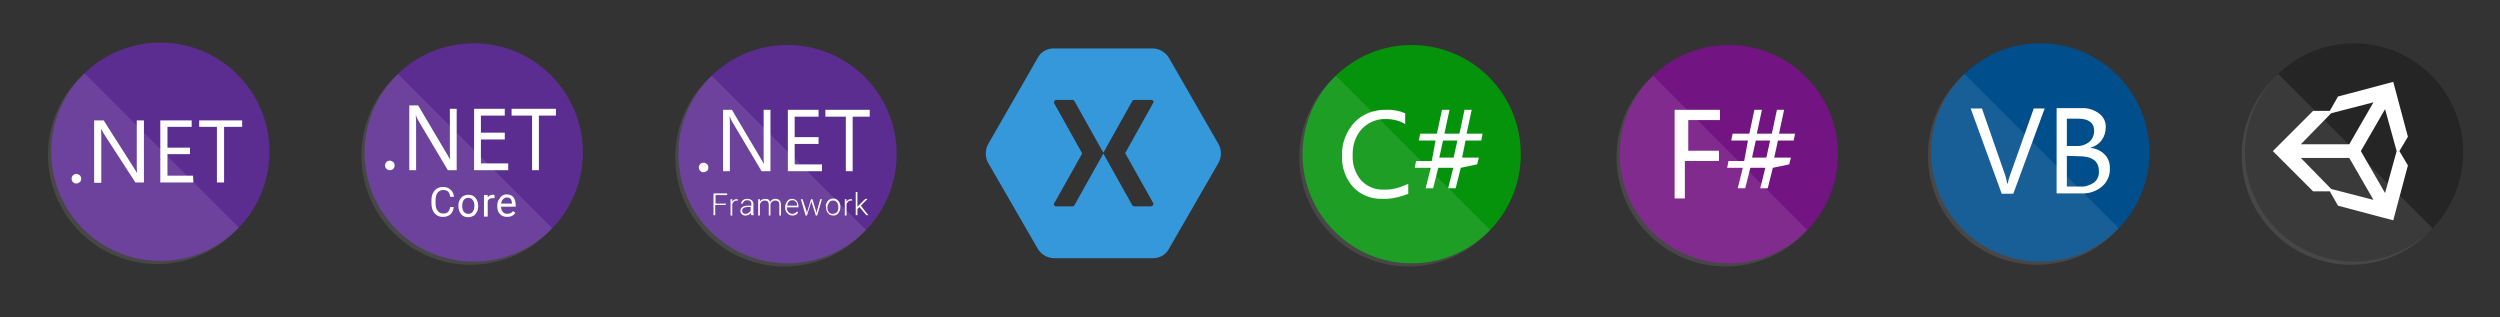 <svg xmlns="http://www.w3.org/2000/svg" viewBox="0 0 733 93"><rect x="0" y="0" width="733" height="93" fill="#333333" stroke="none"/><style>.st0{fill:#5c2d91}.st1{opacity:.1;enable-background:new}.st1,.st2{fill:#fff}</style><g id="Layer_1"><circle class="st0" cx="47" cy="44.5" r="32"/><path class="st1" d="M24.8 21.5c-13.2 11.8-14.4 32-2.6 45.2s32 14.4 45.2 2.6c.9-.8 1.8-1.7 2.6-2.6L24.8 21.5z"/><path class="st2" d="M22.4 53.8c-.4 0-.7-.1-1-.4-.3-.3-.4-.6-.4-1s.1-.7.4-1c.3-.3.6-.4 1-.4s.7.2 1 .4c.3.3.4.6.4 1s-.1.7-.4 1c-.3.2-.6.4-1 .4zm19.9-.3h-2.6L30.3 39c-.2-.4-.4-.7-.6-1.1h-.1c.1.8.1 1.7.1 2.5v13.2h-2.1V35.3h2.8l9.1 14.3c.4.6.6 1 .7 1.2-.1-.9-.1-1.8-.1-2.7V35.3h2.1v18.2zm14.4 0H47V35.3h9.2v1.9h-7.1v6.1h6.6v1.9h-6.6v6.3h7.5l.1 2zM71 37.2h-5.3v16.3h-2.1V37.2h-5.2v-1.9H71v1.9z"/><circle cx="413.9" cy="45.2" r="32" fill="#05930c"/><path class="st1" d="M391.7 22.2c-13.2 11.8-14.4 32-2.6 45.2 11.8 13.2 32 14.4 45.2 2.6.9-.8 1.8-1.7 2.6-2.6l-45.2-45.2z"/><path class="st2" d="M413 56.8c-2.9 1.1-5.3 1.6-7.7 1.5-3.2.1-6.4-1.1-8.6-3.5-2.2-2.5-3.4-5.8-3.2-9.1-.2-3.6 1.2-7.1 3.6-9.8 2.4-2.5 5.8-3.8 9.3-3.7 2-.1 4 .3 5.6 1v3.2c-1.5-1-3.6-1.5-5.7-1.5-2.6-.1-5.2 1-7 2.9-1.9 2.1-2.8 4.9-2.7 7.8-.1 2.7.8 5.3 2.5 7.3 1.7 1.8 4.1 2.8 6.6 2.7 2.3.1 4.6-.5 7.2-1.7v2.9zm21.7-17.6l-.4 2h-4.6l-1 5h4.9l-.5 2-4.8 1-1.5 6h-2.2l1.5-6h-4.4l-1.5 6H418l1.5-6h-4.7l.4-2h4.6l1.1-6H416l.4-2h4.9l1.5-7h2.2l-1.5 7h4.4l1.5-7h2.1l-1.5 7h4.7zm-7.4 2h-4.2l-1.1 5h4.2l1.1-5z"/><circle cx="506.9" cy="45.2" r="32" fill="#721481"/><path class="st1" d="M529.9 67.4c-11.8 13.2-32 14.4-45.2 2.6s-14.4-32-2.6-45.2c.8-.9 1.7-1.8 2.6-2.6l45.2 45.2z"/><path class="st2" d="M504.3 35.2H495v9h9v3h-10v11h-3v-26h13.3v3zm22 4l-.4 2h-4.6l-1.1 5h4.9l-.5 2-4.8 1-1.5 6h-2.2l1.5-6h-4.4l-1.5 6h-2.2l1.5-6h-4.6l.4-2h4.6l1.1-6h-4.9l.4-2h4.9l1.5-7h2.2l-1.5 7h4.4l1.5-7h2.1l-1.5 7h4.7zm-7.3 2h-4.2l-1.1 5h4.2l1.1-5z"/><circle class="st0" cx="138.9" cy="44.7" r="32"/><path class="st1" d="M116.7 21.7c-13.2 11.8-14.4 32-2.6 45.2s32 14.4 45.2 2.6c.9-.8 1.8-1.7 2.6-2.6l-45.2-45.2z"/><path class="st2" d="M114.3 49.9c-.4 0-.7-.1-1-.4-.3-.3-.4-.6-.4-1s.1-.7.4-1c.3-.3.6-.4 1-.4s.7.2 1 .4c.3.3.4.6.4 1s-.1.7-.4 1c-.3.3-.6.4-1 .4zm19.7 0h-2.7l-8.8-14.8c-.2-.4-.4-.8-.5-1.2h-.1c.1.8.1 1.7.1 2.6v13.4h-2v-19h2.6l8.7 14.7c.4.6.6 1 .7 1.3-.1-.9-.1-1.8-.1-2.8V31.9h2v18zm15 0h-10v-18h9v2h-7v5h7v2h-7v7h8v2zm14-16h-5v16h-2v-16h-6v-2h13v2z"/><circle class="st0" cx="230.9" cy="45.2" r="32"/><path class="st1" d="M208.7 22.2c-13.2 11.8-14.4 32-2.6 45.2s32 14.4 45.2 2.6c.9-.8 1.8-1.7 2.6-2.6l-45.2-45.2z"/><path class="st2" d="M206.3 50.5c-.4 0-.7-.1-1-.4-.3-.3-.4-.6-.4-1s.1-.7.4-1c.3-.3.6-.4 1-.4s.7.2 1 .4c.3.3.4.6.4 1s-.1.7-.4 1c-.3.2-.6.4-1 .4zm19.7-.3h-2.7l-8.8-14.8c-.2-.4-.4-.8-.5-1.2h-.1c.1.8.1 1.7.1 2.6v13.4h-2v-18h2.6l8.7 14.7c.4.6.6 1 .7 1.3-.1-.9-.1-1.8-.1-2.8V32.2h2v18zm15 0h-10v-18h9v2h-7v6h7v2h-7v6h8v2zm14-16h-5v16h-2v-16h-6v-2h13v2z"/><circle cx="598.2" cy="44.7" r="32" fill="#004e8c"/><path class="st1" d="M576 21.7c-13.2 11.8-14.4 32-2.6 45.2s32 14.4 45.2 2.6c.9-.8 1.8-1.7 2.6-2.6L576 21.7z"/><path class="st2" d="M599.5 31.8l-9.2 25h-3.4l-9.1-25h3.3l6.9 19.8c.2.7.4 1.5.5 2.2h.2c.1-.8.3-1.5.6-2.3l7-19.7h3.2zm3.5 24.9v-25h7.3c1.9-.1 3.7.5 5.2 1.6 1.3 1 2 2.5 1.9 4.1 0 1.3-.4 2.6-1.2 3.7-.8 1.1-1.9 1.8-3.2 2.2v.1c1.6.1 3 .8 4.1 1.9 1.1 1.1 1.6 2.7 1.5 4.2.1 2-.8 3.9-2.3 5.2-1.7 1.4-3.8 2.1-5.9 2H603zm3-21.9v8h2.9c1.3.1 2.7-.4 3.7-1.2.9-.8 1.4-2 1.4-3.2 0-2.4-1.6-3.6-4.7-3.6H606zm0 10.9v9h4c1.4.1 2.8-.4 4-1.2 1-.8 1.5-2.1 1.4-3.3 0-3-2-4.4-6-4.4l-3.4-.1z"/><path d="M308.9 14.2c-1.9 0-3.7 1-4.6 2.7l-14.6 25.4c-.9 1.7-.9 3.7 0 5.4L304.3 73c1 1.6 2.7 2.6 4.6 2.7h29.2c1.9 0 3.7-1 4.6-2.7l14.6-25.3c.9-1.7.9-3.7 0-5.4l-14.6-25.4c-1-1.6-2.7-2.6-4.6-2.7h-29.2zm.5 15.1h5.1c.2 0 .4.1.5.3l8.4 15c0 .1.1.2.1.2 0-.1 0-.2.1-.2l8.4-15c.1-.2.3-.3.6-.3h5c.4 0 .7.4.6.7 0 .1 0 .1-.1.2l-8.2 14.7 8.2 14.6c.2.3 0 .7-.3.9-.1 0-.2.1-.2.1h-5c-.2 0-.5-.1-.6-.3l-8.4-15c0-.1-.1-.2-.1-.2 0 .1 0 .2-.1.2l-8.4 15c-.1.2-.3.3-.5.3h-4.9c-.4 0-.7-.4-.6-.7 0-.1 0-.2.1-.2l8.2-14.6-8.2-14.7c-.2-.3 0-.7.3-.9-.1-.1-.1-.1 0-.1z" fill="#3498db"/><circle cx="690.2" cy="44.7" r="32" fill="#252525"/><path class="st1" d="M668 21.7c-13.2 11.8-14.4 32-2.6 45.2s32 14.4 45.2 2.6c.9-.8 1.8-1.7 2.6-2.6L668 21.7z"/><path class="st2" d="M692.2 44.3l7.1-12.3 3.4 12.3-3.4 12.3-7.1-12.3zm-3.4 2l7.1 12.3-12.4-3.2-8.9-9.1h14.2zm7.1-16.3l-7.1 12.3h-14.2l8.9-9.1 12.4-3.2zM706 40.1L701.7 24l-16.2 4.3-2.4 4.2h-4.9l-11.8 11.8 11.8 11.8h4.9l2.4 4.2 16.2 4.3 4.3-16.1-2.5-4.2 2.5-4.2m-493.3 20h-3v3h-.5v-6.4h4v.5h-3.4v2.5h3v.4zm3.7-1.3h-.4c-.3 0-.6.1-.8.3-.2.2-.4.4-.5.8v3.3h-.5v-4.8h.5v.8c.3-.6.7-.8 1.3-.8.1 0 .3 0 .3.1l.1.3zm3.9 4.3c-.1-.1-.1-.4-.1-.7-.2.2-.4.4-.7.6-.3.1-.6.2-.9.2-.5 0-.8-.1-1.1-.4s-.4-.6-.4-1c0-.5.2-.8.6-1.1.4-.3.9-.4 1.6-.4h1v-.5c0-.3-.1-.6-.3-.8-.2-.2-.5-.3-.9-.3s-.7.1-.9.3-.4.4-.4.7h-.5c0-.4.2-.7.5-1 .4-.3.8-.4 1.3-.4s.9.1 1.3.4c.3.3.5.6.5 1.1V62c0 .5 0 .8.1 1v.1h-.7zm-1.7-.4c.4 0 .7-.1.9-.3.3-.2.5-.4.6-.7v-1h-.9c-.5 0-.9.1-1.2.3-.3.2-.4.4-.4.8 0 .3.1.5.3.7.1.1.4.2.7.2zm4.2-4.4v.8c.2-.3.4-.5.7-.6s.6-.2.9-.2c.8 0 1.2.3 1.4.9.2-.3.4-.5.7-.7.3-.2.6-.2.9-.2 1 0 1.5.6 1.6 1.7v3.2h-.5V60c0-.4-.1-.7-.3-.9-.2-.2-.5-.3-.9-.3s-.7.1-1 .4-.4.5-.4.9v3.1h-.5V60c0-.4-.1-.7-.3-.9-.2-.2-.5-.3-.9-.3-.3 0-.6.1-.9.3-.2.2-.4.5-.5.8v3.3h-.5v-4.8h.5zm9.6 4.9c-.4 0-.8-.1-1.1-.3-.3-.2-.6-.5-.8-.8-.2-.4-.3-.8-.3-1.2v-.2c0-.5.1-.9.3-1.2s.4-.7.7-.9.7-.3 1-.3c.6 0 1 .2 1.4.6.3.4.5.9.5 1.6v.3h-3.4v.1c0 .5.2 1 .5 1.3.3.4.7.5 1.2.5.3 0 .5-.1.7-.2.2-.1.4-.3.6-.5l.3.3c-.3.6-.9.9-1.6.9zm-.1-4.5c-.4 0-.7.1-1 .4-.3.3-.4.7-.5 1.2h2.9v-.1c0-.5-.1-.8-.4-1.1s-.6-.4-1-.4zm4.2 3.3l.1.4.1-.4 1.1-3.6h.4l1.1 3.6.1.5.1-.5 1-3.6h.5l-1.4 4.8h-.4l-1.2-3.8-.1-.3-.1.3-1.2 3.8h-.4l-1.4-4.8h.5l1.2 3.6zm5.6-1.4c0-.5.1-.9.3-1.2s.4-.7.8-.9c.3-.2.7-.3 1.1-.3.6 0 1.1.2 1.5.7.4.4.6 1 .6 1.8v.1c0 .5-.1.9-.3 1.2-.2.4-.4.7-.7.9s-.7.3-1.1.3c-.6 0-1.1-.2-1.5-.7-.4-.4-.6-1-.6-1.8v-.1zm.5.2c0 .6.1 1 .4 1.4.3.4.7.5 1.2.5s.9-.2 1.2-.5c.3-.4.4-.8.4-1.4v-.1c0-.4-.1-.7-.2-1s-.3-.5-.6-.7c-.2-.2-.5-.2-.8-.2-.5 0-.9.2-1.1.6s-.5.7-.5 1.4zm7.3-2h-.4c-.3 0-.6.1-.8.3-.2.2-.4.4-.5.8v3.3h-.5v-4.8h.5v.8c.3-.6.7-.8 1.3-.8.1 0 .3 0 .3.1l.1.3zm2.1 1.9l-.6.6v1.8h-.5v-6.8h.5v4.3l.5-.5 1.8-1.8h.7l-2 2 2.2 2.8h-.6l-2-2.4zm-119 .1c-.1.9-.4 1.6-1 2.1s-1.3.7-2.2.7c-1 0-1.8-.4-2.4-1.1s-.9-1.7-.9-2.9v-.8c0-.8.1-1.5.4-2.1s.7-1.1 1.2-1.4 1.1-.5 1.8-.5c.9 0 1.6.3 2.2.8s.9 1.2 1 2.1H132c-.1-.7-.3-1.2-.6-1.5s-.8-.5-1.4-.5c-.7 0-1.3.3-1.7.8-.4.5-.6 1.3-.6 2.3v.8c0 .9.2 1.7.6 2.2s.9.8 1.6.8c.6 0 1.1-.1 1.4-.4s.6-.8.7-1.5h1zm1.4-.5c0-.6.1-1.2.4-1.7s.6-.9 1-1.1.9-.4 1.5-.4c.9 0 1.6.3 2.1.9s.8 1.4.8 2.4v.1c0 .6-.1 1.2-.4 1.7s-.6.9-1 1.1-.9.4-1.5.4c-.9 0-1.6-.3-2.1-.9s-.8-1.5-.8-2.5zm1.1.1c0 .7.2 1.3.5 1.7s.8.6 1.3.6c.6 0 1-.2 1.3-.6s.5-1 .5-1.8c0-.7-.2-1.3-.5-1.7s-.8-.6-1.3-.6-1 .2-1.3.6-.5 1-.5 1.8zm9.4-2.3h-.5c-.7 0-1.2.3-1.4.9v4.5h-1.1v-6.3h1.1v.7c.4-.6.9-.8 1.5-.8.2 0 .4 0 .5.1v.9zm3.8 5.5c-.9 0-1.6-.3-2.1-.8s-.8-1.3-.8-2.3v-.2c0-.6.1-1.2.4-1.7s.6-.9 1-1.2.9-.4 1.4-.4c.8 0 1.5.3 1.9.8s.7 1.3.7 2.3v.5h-4.3c0 .6.2 1.1.5 1.5s.8.6 1.3.6c.4 0 .7-.1 1-.2s.5-.4.7-.6l.7.5c-.5.8-1.3 1.2-2.4 1.2zm-.1-5.7c-.4 0-.8.2-1.1.5s-.5.8-.6 1.3h3.2v-.1c0-.6-.2-1-.4-1.3s-.7-.4-1.1-.4z"/></g></svg>